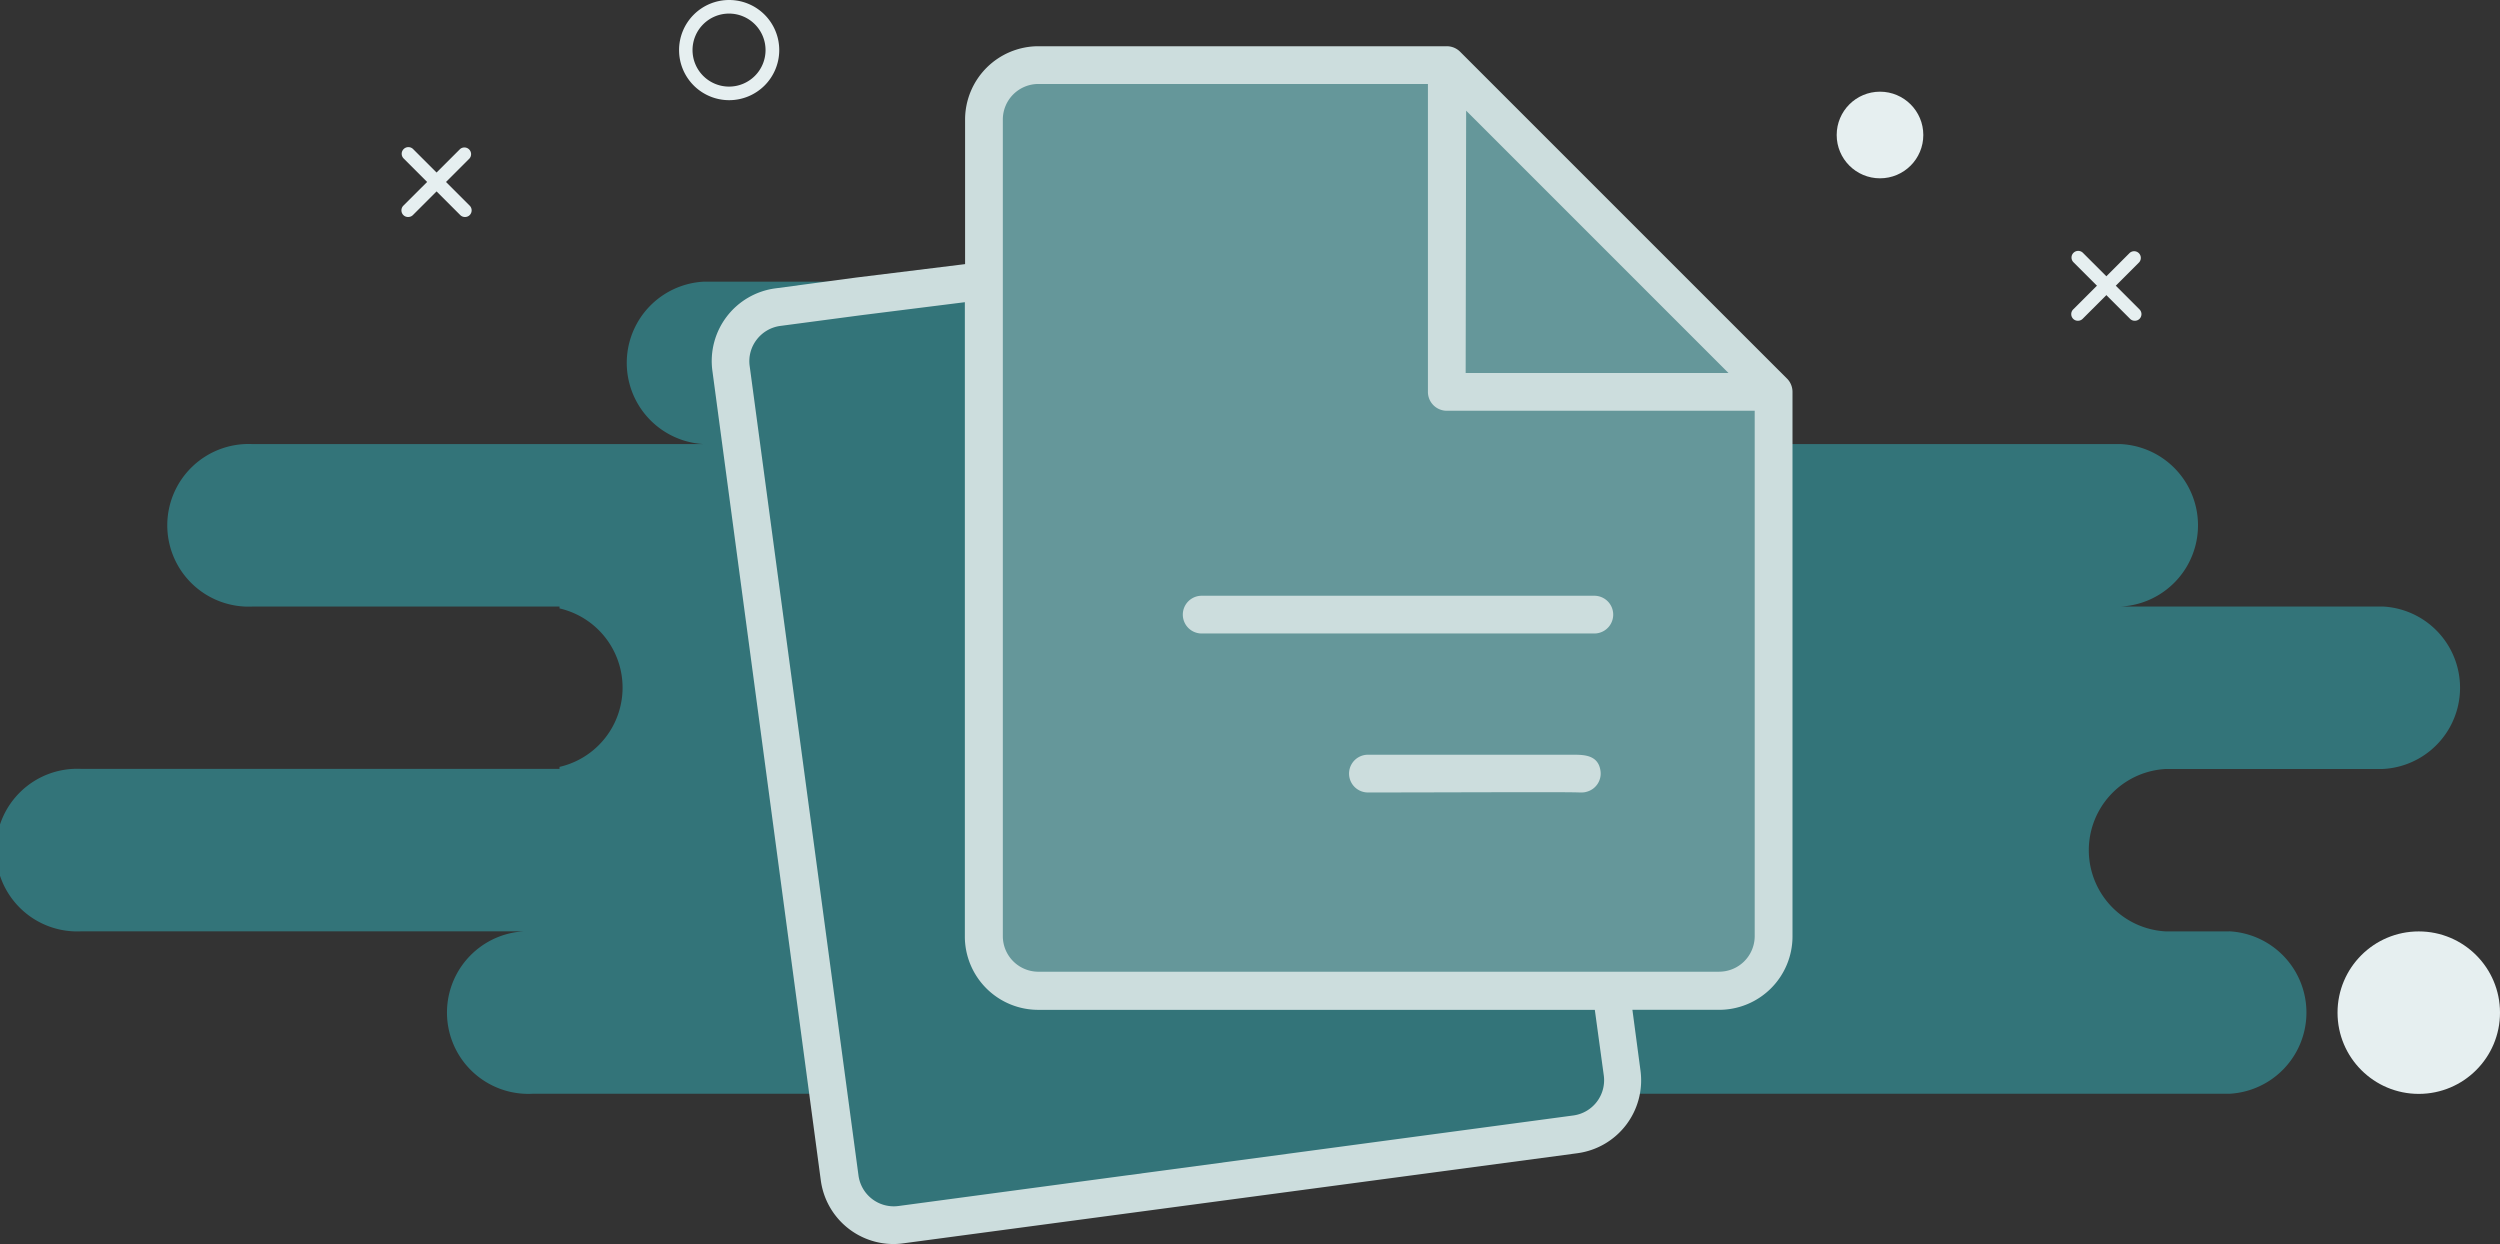 <svg id="Layer_2" data-name="Layer 2" xmlns="http://www.w3.org/2000/svg" width="83" height="41.303" viewBox="0 0 83 41.303">
  <rect x="0" y="0" width="83" height="41.303" fill="#333333" stroke="none"/>
  <g id="Layer_1" data-name="Layer 1" transform="translate(0)">
    <path id="Path_14233" data-name="Path 14233" d="M74.011,51.424h-2.1a2.7,2.7,0,0,1,0-5.393h7.2a2.7,2.7,0,0,0,0-5.393h-8.7a2.7,2.7,0,0,0,0-5.393H52.437a2.7,2.7,0,1,0,0-5.393H23.371a2.7,2.7,0,0,0,0,5.393H8.391a2.7,2.7,0,1,0,0,5.393H18.576V40.7a2.7,2.7,0,0,1,0,5.262v.066H2.7a2.7,2.7,0,1,0,0,5.393H17.677a2.7,2.7,0,1,0,0,5.393h9.816l.382,2.791a1.81,1.81,0,0,0,2.033,1.566l22.4-3.01a1.8,1.8,0,0,0,1.513-1.347H74.011a2.7,2.7,0,0,0,0-5.393Z" transform="translate(0 -20.501)" fill="#337479"/>
    <circle id="Ellipse_4" data-name="Ellipse 4" cx="2.697" cy="2.697" r="2.697" transform="translate(77.606 30.923)" fill="#e6eff0"/>
    <path id="Path_14234" data-name="Path 14234" d="M73.633,3.326A1.663,1.663,0,1,1,75.3,1.663,1.663,1.663,0,0,1,73.633,3.326Zm0-2.875a1.212,1.212,0,1,0,1.212,1.212A1.212,1.212,0,0,0,73.633.451Z" transform="translate(-49.429)" fill="#e6eff0"/>
    <circle id="Ellipse_5" data-name="Ellipse 5" cx="1.438" cy="1.438" r="1.438" transform="translate(60.978 3.044)" fill="#e6eff0"/>
    <path id="Path_14235" data-name="Path 14235" d="M42.775,17.942a.216.216,0,0,1-.157-.063.222.222,0,0,1,0-.313L44.5,15.687a.222.222,0,0,1,.313.313l-1.879,1.879A.219.219,0,0,1,42.775,17.942Z" transform="translate(-29.226 -10.738)" fill="#e6eff0"/>
    <path id="Path_14236" data-name="Path 14236" d="M44.682,17.914a.216.216,0,0,1-.157-.063l-1.879-1.879a.219.219,0,0,1,0-.313.222.222,0,0,1,.313,0l1.879,1.879a.222.222,0,0,1,0,.313A.216.216,0,0,1,44.682,17.914Z" transform="translate(-29.244 -10.71)" fill="#e6eff0"/>
    <path id="Path_14237" data-name="Path 14237" d="M219.775,28.942a.216.216,0,0,1-.157-.063.222.222,0,0,1,0-.313l1.879-1.879a.222.222,0,0,1,.313.313l-1.879,1.879A.219.219,0,0,1,219.775,28.942Z" transform="translate(-150.788 -18.293)" fill="#e6eff0"/>
    <path id="Path_14238" data-name="Path 14238" d="M221.682,28.914a.216.216,0,0,1-.157-.063l-1.879-1.879a.219.219,0,0,1,0-.313.222.222,0,0,1,.313,0l1.879,1.879a.222.222,0,0,1,0,.313.216.216,0,0,1-.157.063Z" transform="translate(-150.806 -18.265)" fill="#e6eff0"/>
    <path id="Path_14239" data-name="Path 14239" d="M128.708,37.626h-22.6a1.807,1.807,0,0,1-1.807-1.807V8.71a1.807,1.807,0,0,1,1.807-1.81h13.559l10.849,10.849V35.831a1.807,1.807,0,0,1-1.807,1.795Z" transform="translate(-71.633 -4.739)" fill="#65979a"/>
    <path id="Path_14240" data-name="Path 14240" d="M111.137,15.931,100.29,5.085a.626.626,0,0,0-.445-.185H86.287a2.437,2.437,0,0,0-2.434,2.434v4.8l-3.611.445-2.69.36a2.434,2.434,0,0,0-2.089,2.734l3.6,26.883a2.437,2.437,0,0,0,2.412,2.111,2.308,2.308,0,0,0,.313-.022l22.4-2.994a2.44,2.44,0,0,0,2.089-2.737l-.269-2.023h2.872a2.437,2.437,0,0,0,2.443-2.434V16.376a.626.626,0,0,0-.185-.445ZM100.488,7.039l8.71,8.71h-8.726Zm4.57,32.032a1.181,1.181,0,0,1-1.015,1.328L81.629,43.406a1.181,1.181,0,0,1-1.315-1.015L76.7,15.508a1.168,1.168,0,0,1,.235-.868,1.184,1.184,0,0,1,.78-.454L80.4,13.83l3.445-.432v21.06a2.437,2.437,0,0,0,2.434,2.434H104.76Zm3.843-3.445H86.287a1.181,1.181,0,0,1-1.181-1.181V7.334a1.181,1.181,0,0,1,1.181-1.181H99.219V16.376a.626.626,0,0,0,.626.626h10.223V34.457a1.181,1.181,0,0,1-1.181,1.168Z" transform="translate(-51.812 -3.365)" fill="#cdd"/>
    <path id="Path_14241" data-name="Path 14241" d="M139.042,63.15H126.006a.626.626,0,0,0,0,1.253h13.036a.626.626,0,1,0,0-1.253Z" transform="translate(-86.11 -43.371)" fill="#cdd"/>
    <path id="Path_14242" data-name="Path 14242" d="M150.432,80h-6.806a.626.626,0,0,0,0,1.253h0c2.609,0,6.577-.022,7.019,0h.081a.589.589,0,0,0,.179-.028.626.626,0,0,0,.442-.692C151.272,80,150.786,80,150.432,80Z" transform="translate(-98.211 -54.943)" fill="#cdd"/>
  </g>
</svg>
